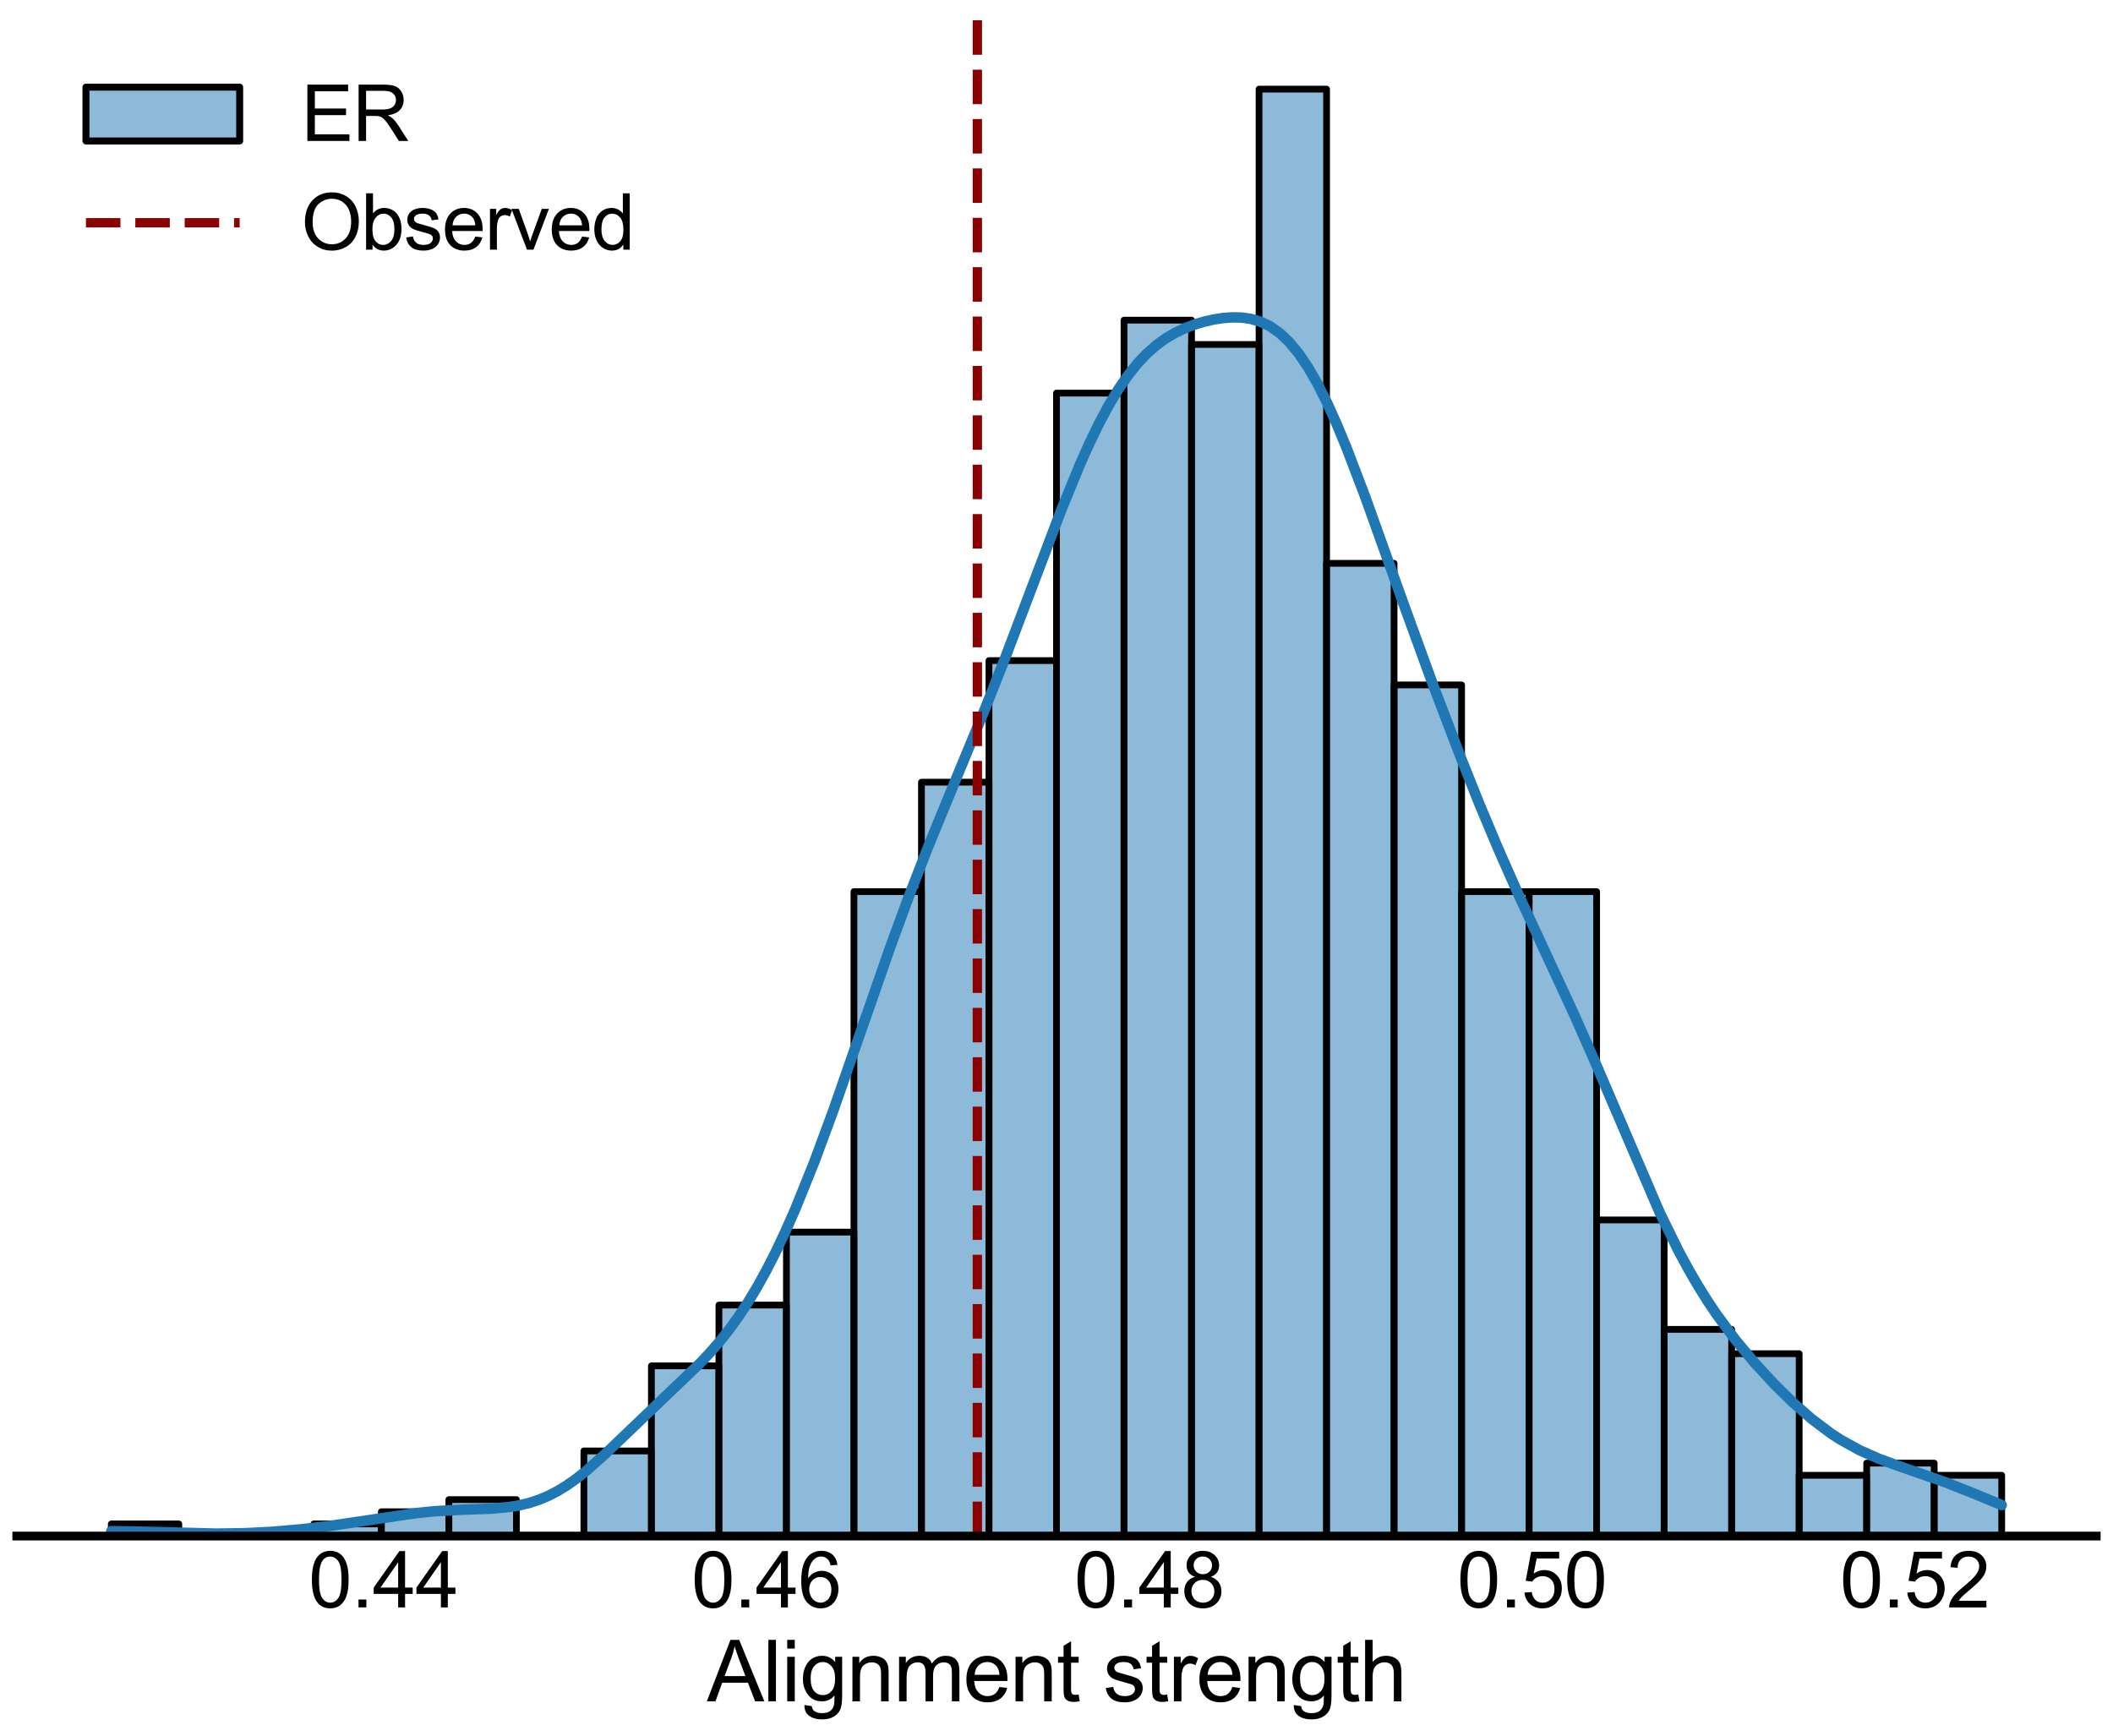 <?xml version="1.0" encoding="utf-8" standalone="no"?>
<!DOCTYPE svg PUBLIC "-//W3C//DTD SVG 1.1//EN"
  "http://www.w3.org/Graphics/SVG/1.1/DTD/svg11.dtd">
<svg xmlns:xlink="http://www.w3.org/1999/xlink" width="453.6pt" height="372.622pt" viewBox="0 0 453.6 372.622" xmlns="http://www.w3.org/2000/svg" version="1.1">
 <defs>
  <style type="text/css">*{stroke-linejoin: round; stroke-linecap: butt}</style>
 </defs>
 <g id="figure_1">
  <g id="patch_1">
   <path d="M 0 372.622 
L 453.6 372.622 
L 453.6 0 
L 0 0 
z
" style="fill: #ffffff"/>
  </g>
  <g id="axes_1">
   <g id="patch_2">
    <path d="M 3.6 329.76 
L 450 329.76 
L 450 3.6 
L 3.6 3.6 
z
" style="fill: #ffffff"/>
   </g>
   <g id="matplotlib.axis_1">
    <g id="xtick_1">
     <g id="line2d_1"/>
     <g id="text_1">
      <!-- 0.44 -->
      <g transform="translate(66.25 345.07)scale(0.165 -0.165)">
       <defs>
        <path id="ArialMT-30" d="M 266 2259 
Q 266 3072 433 3567 
Q 600 4063 929 4331 
Q 1259 4600 1759 4600 
Q 2128 4600 2406 4451 
Q 2684 4303 2865 4023 
Q 3047 3744 3150 3342 
Q 3253 2941 3253 2259 
Q 3253 1453 3087 958 
Q 2922 463 2592 192 
Q 2263 -78 1759 -78 
Q 1097 -78 719 397 
Q 266 969 266 2259 
z
M 844 2259 
Q 844 1131 1108 757 
Q 1372 384 1759 384 
Q 2147 384 2411 759 
Q 2675 1134 2675 2259 
Q 2675 3391 2411 3762 
Q 2147 4134 1753 4134 
Q 1366 4134 1134 3806 
Q 844 3388 844 2259 
z
" transform="scale(0.016)"/>
        <path id="ArialMT-2e" d="M 581 0 
L 581 641 
L 1222 641 
L 1222 0 
L 581 0 
z
" transform="scale(0.016)"/>
        <path id="ArialMT-34" d="M 2069 0 
L 2069 1097 
L 81 1097 
L 81 1613 
L 2172 4581 
L 2631 4581 
L 2631 1613 
L 3250 1613 
L 3250 1097 
L 2631 1097 
L 2631 0 
L 2069 0 
z
M 2069 1613 
L 2069 3678 
L 634 1613 
L 2069 1613 
z
" transform="scale(0.016)"/>
       </defs>
       <use xlink:href="#ArialMT-30"/>
       <use xlink:href="#ArialMT-2e" x="55.615"/>
       <use xlink:href="#ArialMT-34" x="83.398"/>
       <use xlink:href="#ArialMT-34" x="139.014"/>
      </g>
     </g>
    </g>
    <g id="xtick_2">
     <g id="line2d_2"/>
     <g id="text_2">
      <!-- 0.46 -->
      <g transform="translate(148.432 345.07)scale(0.165 -0.165)">
       <defs>
        <path id="ArialMT-36" d="M 3184 3459 
L 2625 3416 
Q 2550 3747 2413 3897 
Q 2184 4138 1850 4138 
Q 1581 4138 1378 3988 
Q 1113 3794 959 3422 
Q 806 3050 800 2363 
Q 1003 2672 1297 2822 
Q 1591 2972 1913 2972 
Q 2475 2972 2870 2558 
Q 3266 2144 3266 1488 
Q 3266 1056 3080 686 
Q 2894 316 2569 119 
Q 2244 -78 1831 -78 
Q 1128 -78 684 439 
Q 241 956 241 2144 
Q 241 3472 731 4075 
Q 1159 4600 1884 4600 
Q 2425 4600 2770 4297 
Q 3116 3994 3184 3459 
z
M 888 1484 
Q 888 1194 1011 928 
Q 1134 663 1356 523 
Q 1578 384 1822 384 
Q 2178 384 2434 671 
Q 2691 959 2691 1453 
Q 2691 1928 2437 2201 
Q 2184 2475 1800 2475 
Q 1419 2475 1153 2201 
Q 888 1928 888 1484 
z
" transform="scale(0.016)"/>
       </defs>
       <use xlink:href="#ArialMT-30"/>
       <use xlink:href="#ArialMT-2e" x="55.615"/>
       <use xlink:href="#ArialMT-34" x="83.398"/>
       <use xlink:href="#ArialMT-36" x="139.014"/>
      </g>
     </g>
    </g>
    <g id="xtick_3">
     <g id="line2d_3"/>
     <g id="text_3">
      <!-- 0.48 -->
      <g transform="translate(230.615 345.07)scale(0.165 -0.165)">
       <defs>
        <path id="ArialMT-38" d="M 1131 2484 
Q 781 2613 612 2850 
Q 444 3088 444 3419 
Q 444 3919 803 4259 
Q 1163 4600 1759 4600 
Q 2359 4600 2725 4251 
Q 3091 3903 3091 3403 
Q 3091 3084 2923 2848 
Q 2756 2613 2416 2484 
Q 2838 2347 3058 2040 
Q 3278 1734 3278 1309 
Q 3278 722 2862 322 
Q 2447 -78 1769 -78 
Q 1091 -78 675 323 
Q 259 725 259 1325 
Q 259 1772 486 2073 
Q 713 2375 1131 2484 
z
M 1019 3438 
Q 1019 3113 1228 2906 
Q 1438 2700 1772 2700 
Q 2097 2700 2305 2904 
Q 2513 3109 2513 3406 
Q 2513 3716 2298 3927 
Q 2084 4138 1766 4138 
Q 1444 4138 1231 3931 
Q 1019 3725 1019 3438 
z
M 838 1322 
Q 838 1081 952 856 
Q 1066 631 1291 507 
Q 1516 384 1775 384 
Q 2178 384 2440 643 
Q 2703 903 2703 1303 
Q 2703 1709 2433 1975 
Q 2163 2241 1756 2241 
Q 1359 2241 1098 1978 
Q 838 1716 838 1322 
z
" transform="scale(0.016)"/>
       </defs>
       <use xlink:href="#ArialMT-30"/>
       <use xlink:href="#ArialMT-2e" x="55.615"/>
       <use xlink:href="#ArialMT-34" x="83.398"/>
       <use xlink:href="#ArialMT-38" x="139.014"/>
      </g>
     </g>
    </g>
    <g id="xtick_4">
     <g id="line2d_4"/>
     <g id="text_4">
      <!-- 0.50 -->
      <g transform="translate(312.798 345.07)scale(0.165 -0.165)">
       <defs>
        <path id="ArialMT-35" d="M 266 1200 
L 856 1250 
Q 922 819 1161 601 
Q 1400 384 1738 384 
Q 2144 384 2425 690 
Q 2706 997 2706 1503 
Q 2706 1984 2436 2262 
Q 2166 2541 1728 2541 
Q 1456 2541 1237 2417 
Q 1019 2294 894 2097 
L 366 2166 
L 809 4519 
L 3088 4519 
L 3088 3981 
L 1259 3981 
L 1013 2750 
Q 1425 3038 1878 3038 
Q 2478 3038 2890 2622 
Q 3303 2206 3303 1553 
Q 3303 931 2941 478 
Q 2500 -78 1738 -78 
Q 1113 -78 717 272 
Q 322 622 266 1200 
z
" transform="scale(0.016)"/>
       </defs>
       <use xlink:href="#ArialMT-30"/>
       <use xlink:href="#ArialMT-2e" x="55.615"/>
       <use xlink:href="#ArialMT-35" x="83.398"/>
       <use xlink:href="#ArialMT-30" x="139.014"/>
      </g>
     </g>
    </g>
    <g id="xtick_5">
     <g id="line2d_5"/>
     <g id="text_5">
      <!-- 0.52 -->
      <g transform="translate(394.98 345.07)scale(0.165 -0.165)">
       <defs>
        <path id="ArialMT-32" d="M 3222 541 
L 3222 0 
L 194 0 
Q 188 203 259 391 
Q 375 700 629 1000 
Q 884 1300 1366 1694 
Q 2113 2306 2375 2664 
Q 2638 3022 2638 3341 
Q 2638 3675 2398 3904 
Q 2159 4134 1775 4134 
Q 1369 4134 1125 3890 
Q 881 3647 878 3216 
L 300 3275 
Q 359 3922 746 4261 
Q 1134 4600 1788 4600 
Q 2447 4600 2831 4234 
Q 3216 3869 3216 3328 
Q 3216 3053 3103 2787 
Q 2991 2522 2730 2228 
Q 2469 1934 1863 1422 
Q 1356 997 1212 845 
Q 1069 694 975 541 
L 3222 541 
z
" transform="scale(0.016)"/>
       </defs>
       <use xlink:href="#ArialMT-30"/>
       <use xlink:href="#ArialMT-2e" x="55.615"/>
       <use xlink:href="#ArialMT-35" x="83.398"/>
       <use xlink:href="#ArialMT-32" x="139.014"/>
      </g>
     </g>
    </g>
    <g id="text_6">
     <!-- Alignment strength -->
     <g transform="translate(151.764 365.234)scale(0.18 -0.18)">
      <defs>
       <path id="ArialMT-41" d="M -9 0 
L 1750 4581 
L 2403 4581 
L 4278 0 
L 3588 0 
L 3053 1388 
L 1138 1388 
L 634 0 
L -9 0 
z
M 1313 1881 
L 2866 1881 
L 2388 3150 
Q 2169 3728 2063 4100 
Q 1975 3659 1816 3225 
L 1313 1881 
z
" transform="scale(0.016)"/>
       <path id="ArialMT-6c" d="M 409 0 
L 409 4581 
L 972 4581 
L 972 0 
L 409 0 
z
" transform="scale(0.016)"/>
       <path id="ArialMT-69" d="M 425 3934 
L 425 4581 
L 988 4581 
L 988 3934 
L 425 3934 
z
M 425 0 
L 425 3319 
L 988 3319 
L 988 0 
L 425 0 
z
" transform="scale(0.016)"/>
       <path id="ArialMT-67" d="M 319 -275 
L 866 -356 
Q 900 -609 1056 -725 
Q 1266 -881 1628 -881 
Q 2019 -881 2231 -725 
Q 2444 -569 2519 -288 
Q 2563 -116 2559 434 
Q 2191 0 1641 0 
Q 956 0 581 494 
Q 206 988 206 1678 
Q 206 2153 378 2554 
Q 550 2956 876 3175 
Q 1203 3394 1644 3394 
Q 2231 3394 2613 2919 
L 2613 3319 
L 3131 3319 
L 3131 450 
Q 3131 -325 2973 -648 
Q 2816 -972 2473 -1159 
Q 2131 -1347 1631 -1347 
Q 1038 -1347 672 -1080 
Q 306 -813 319 -275 
z
M 784 1719 
Q 784 1066 1043 766 
Q 1303 466 1694 466 
Q 2081 466 2343 764 
Q 2606 1063 2606 1700 
Q 2606 2309 2336 2618 
Q 2066 2928 1684 2928 
Q 1309 2928 1046 2623 
Q 784 2319 784 1719 
z
" transform="scale(0.016)"/>
       <path id="ArialMT-6e" d="M 422 0 
L 422 3319 
L 928 3319 
L 928 2847 
Q 1294 3394 1984 3394 
Q 2284 3394 2536 3286 
Q 2788 3178 2913 3003 
Q 3038 2828 3088 2588 
Q 3119 2431 3119 2041 
L 3119 0 
L 2556 0 
L 2556 2019 
Q 2556 2363 2490 2533 
Q 2425 2703 2258 2804 
Q 2091 2906 1866 2906 
Q 1506 2906 1245 2678 
Q 984 2450 984 1813 
L 984 0 
L 422 0 
z
" transform="scale(0.016)"/>
       <path id="ArialMT-6d" d="M 422 0 
L 422 3319 
L 925 3319 
L 925 2853 
Q 1081 3097 1340 3245 
Q 1600 3394 1931 3394 
Q 2300 3394 2536 3241 
Q 2772 3088 2869 2813 
Q 3263 3394 3894 3394 
Q 4388 3394 4653 3120 
Q 4919 2847 4919 2278 
L 4919 0 
L 4359 0 
L 4359 2091 
Q 4359 2428 4304 2576 
Q 4250 2725 4106 2815 
Q 3963 2906 3769 2906 
Q 3419 2906 3187 2673 
Q 2956 2441 2956 1928 
L 2956 0 
L 2394 0 
L 2394 2156 
Q 2394 2531 2256 2718 
Q 2119 2906 1806 2906 
Q 1569 2906 1367 2781 
Q 1166 2656 1075 2415 
Q 984 2175 984 1722 
L 984 0 
L 422 0 
z
" transform="scale(0.016)"/>
       <path id="ArialMT-65" d="M 2694 1069 
L 3275 997 
Q 3138 488 2766 206 
Q 2394 -75 1816 -75 
Q 1088 -75 661 373 
Q 234 822 234 1631 
Q 234 2469 665 2931 
Q 1097 3394 1784 3394 
Q 2450 3394 2872 2941 
Q 3294 2488 3294 1666 
Q 3294 1616 3291 1516 
L 816 1516 
Q 847 969 1125 678 
Q 1403 388 1819 388 
Q 2128 388 2347 550 
Q 2566 713 2694 1069 
z
M 847 1978 
L 2700 1978 
Q 2663 2397 2488 2606 
Q 2219 2931 1791 2931 
Q 1403 2931 1139 2672 
Q 875 2413 847 1978 
z
" transform="scale(0.016)"/>
       <path id="ArialMT-74" d="M 1650 503 
L 1731 6 
Q 1494 -44 1306 -44 
Q 1000 -44 831 53 
Q 663 150 594 308 
Q 525 466 525 972 
L 525 2881 
L 113 2881 
L 113 3319 
L 525 3319 
L 525 4141 
L 1084 4478 
L 1084 3319 
L 1650 3319 
L 1650 2881 
L 1084 2881 
L 1084 941 
Q 1084 700 1114 631 
Q 1144 563 1211 522 
Q 1278 481 1403 481 
Q 1497 481 1650 503 
z
" transform="scale(0.016)"/>
       <path id="ArialMT-20" transform="scale(0.016)"/>
       <path id="ArialMT-73" d="M 197 991 
L 753 1078 
Q 800 744 1014 566 
Q 1228 388 1613 388 
Q 2000 388 2187 545 
Q 2375 703 2375 916 
Q 2375 1106 2209 1216 
Q 2094 1291 1634 1406 
Q 1016 1563 777 1677 
Q 538 1791 414 1992 
Q 291 2194 291 2438 
Q 291 2659 392 2848 
Q 494 3038 669 3163 
Q 800 3259 1026 3326 
Q 1253 3394 1513 3394 
Q 1903 3394 2198 3281 
Q 2494 3169 2634 2976 
Q 2775 2784 2828 2463 
L 2278 2388 
Q 2241 2644 2061 2787 
Q 1881 2931 1553 2931 
Q 1166 2931 1000 2803 
Q 834 2675 834 2503 
Q 834 2394 903 2306 
Q 972 2216 1119 2156 
Q 1203 2125 1616 2013 
Q 2213 1853 2448 1751 
Q 2684 1650 2818 1456 
Q 2953 1263 2953 975 
Q 2953 694 2789 445 
Q 2625 197 2315 61 
Q 2006 -75 1616 -75 
Q 969 -75 630 194 
Q 291 463 197 991 
z
" transform="scale(0.016)"/>
       <path id="ArialMT-72" d="M 416 0 
L 416 3319 
L 922 3319 
L 922 2816 
Q 1116 3169 1280 3281 
Q 1444 3394 1641 3394 
Q 1925 3394 2219 3213 
L 2025 2691 
Q 1819 2813 1613 2813 
Q 1428 2813 1281 2702 
Q 1134 2591 1072 2394 
Q 978 2094 978 1738 
L 978 0 
L 416 0 
z
" transform="scale(0.016)"/>
       <path id="ArialMT-68" d="M 422 0 
L 422 4581 
L 984 4581 
L 984 2938 
Q 1378 3394 1978 3394 
Q 2347 3394 2619 3248 
Q 2891 3103 3008 2847 
Q 3125 2591 3125 2103 
L 3125 0 
L 2563 0 
L 2563 2103 
Q 2563 2525 2380 2717 
Q 2197 2909 1863 2909 
Q 1613 2909 1392 2779 
Q 1172 2650 1078 2428 
Q 984 2206 984 1816 
L 984 0 
L 422 0 
z
" transform="scale(0.016)"/>
      </defs>
      <use xlink:href="#ArialMT-41"/>
      <use xlink:href="#ArialMT-6c" x="66.699"/>
      <use xlink:href="#ArialMT-69" x="88.916"/>
      <use xlink:href="#ArialMT-67" x="111.133"/>
      <use xlink:href="#ArialMT-6e" x="166.748"/>
      <use xlink:href="#ArialMT-6d" x="222.363"/>
      <use xlink:href="#ArialMT-65" x="305.664"/>
      <use xlink:href="#ArialMT-6e" x="361.279"/>
      <use xlink:href="#ArialMT-74" x="416.895"/>
      <use xlink:href="#ArialMT-20" x="444.678"/>
      <use xlink:href="#ArialMT-73" x="472.461"/>
      <use xlink:href="#ArialMT-74" x="522.461"/>
      <use xlink:href="#ArialMT-72" x="550.244"/>
      <use xlink:href="#ArialMT-65" x="583.545"/>
      <use xlink:href="#ArialMT-6e" x="639.16"/>
      <use xlink:href="#ArialMT-67" x="694.775"/>
      <use xlink:href="#ArialMT-74" x="750.391"/>
      <use xlink:href="#ArialMT-68" x="778.174"/>
     </g>
    </g>
   </g>
   <g id="matplotlib.axis_2"/>
   <g id="patch_3">
    <path d="M 23.891 329.76 
L 38.384 329.76 
L 38.384 327.15 
L 23.891 327.15 
z
" clip-path="url(#p01211fe2ca)" style="fill: #1f77b4; fill-opacity: 0.5; stroke: #000000; stroke-width: 1.449; stroke-linejoin: miter"/>
   </g>
   <g id="patch_4">
    <path d="M 38.384 329.76 
L 52.878 329.76 
L 52.878 329.76 
L 38.384 329.76 
z
" clip-path="url(#p01211fe2ca)" style="fill: #1f77b4; fill-opacity: 0.5; stroke: #000000; stroke-width: 1.449; stroke-linejoin: miter"/>
   </g>
   <g id="patch_5">
    <path d="M 52.878 329.76 
L 67.371 329.76 
L 67.371 329.76 
L 52.878 329.76 
z
" clip-path="url(#p01211fe2ca)" style="fill: #1f77b4; fill-opacity: 0.5; stroke: #000000; stroke-width: 1.449; stroke-linejoin: miter"/>
   </g>
   <g id="patch_6">
    <path d="M 67.371 329.76 
L 81.865 329.76 
L 81.865 327.15 
L 67.371 327.15 
z
" clip-path="url(#p01211fe2ca)" style="fill: #1f77b4; fill-opacity: 0.5; stroke: #000000; stroke-width: 1.449; stroke-linejoin: miter"/>
   </g>
   <g id="patch_7">
    <path d="M 81.865 329.76 
L 96.358 329.76 
L 96.358 324.539 
L 81.865 324.539 
z
" clip-path="url(#p01211fe2ca)" style="fill: #1f77b4; fill-opacity: 0.5; stroke: #000000; stroke-width: 1.449; stroke-linejoin: miter"/>
   </g>
   <g id="patch_8">
    <path d="M 96.358 329.76 
L 110.852 329.76 
L 110.852 321.929 
L 96.358 321.929 
z
" clip-path="url(#p01211fe2ca)" style="fill: #1f77b4; fill-opacity: 0.5; stroke: #000000; stroke-width: 1.449; stroke-linejoin: miter"/>
   </g>
   <g id="patch_9">
    <path d="M 110.852 329.76 
L 125.345 329.76 
L 125.345 329.76 
L 110.852 329.76 
z
" clip-path="url(#p01211fe2ca)" style="fill: #1f77b4; fill-opacity: 0.5; stroke: #000000; stroke-width: 1.449; stroke-linejoin: miter"/>
   </g>
   <g id="patch_10">
    <path d="M 125.345 329.76 
L 139.839 329.76 
L 139.839 311.488 
L 125.345 311.488 
z
" clip-path="url(#p01211fe2ca)" style="fill: #1f77b4; fill-opacity: 0.5; stroke: #000000; stroke-width: 1.449; stroke-linejoin: miter"/>
   </g>
   <g id="patch_11">
    <path d="M 139.839 329.76 
L 154.332 329.76 
L 154.332 293.215 
L 139.839 293.215 
z
" clip-path="url(#p01211fe2ca)" style="fill: #1f77b4; fill-opacity: 0.5; stroke: #000000; stroke-width: 1.449; stroke-linejoin: miter"/>
   </g>
   <g id="patch_12">
    <path d="M 154.332 329.76 
L 168.826 329.76 
L 168.826 280.164 
L 154.332 280.164 
z
" clip-path="url(#p01211fe2ca)" style="fill: #1f77b4; fill-opacity: 0.5; stroke: #000000; stroke-width: 1.449; stroke-linejoin: miter"/>
   </g>
   <g id="patch_13">
    <path d="M 168.826 329.76 
L 183.319 329.76 
L 183.319 264.502 
L 168.826 264.502 
z
" clip-path="url(#p01211fe2ca)" style="fill: #1f77b4; fill-opacity: 0.5; stroke: #000000; stroke-width: 1.449; stroke-linejoin: miter"/>
   </g>
   <g id="patch_14">
    <path d="M 183.319 329.76 
L 197.813 329.76 
L 197.813 191.413 
L 183.319 191.413 
z
" clip-path="url(#p01211fe2ca)" style="fill: #1f77b4; fill-opacity: 0.5; stroke: #000000; stroke-width: 1.449; stroke-linejoin: miter"/>
   </g>
   <g id="patch_15">
    <path d="M 197.813 329.76 
L 212.306 329.76 
L 212.306 167.92 
L 197.813 167.92 
z
" clip-path="url(#p01211fe2ca)" style="fill: #1f77b4; fill-opacity: 0.5; stroke: #000000; stroke-width: 1.449; stroke-linejoin: miter"/>
   </g>
   <g id="patch_16">
    <path d="M 212.306 329.76 
L 226.8 329.76 
L 226.8 141.817 
L 212.306 141.817 
z
" clip-path="url(#p01211fe2ca)" style="fill: #1f77b4; fill-opacity: 0.5; stroke: #000000; stroke-width: 1.449; stroke-linejoin: miter"/>
   </g>
   <g id="patch_17">
    <path d="M 226.8 329.76 
L 241.294 329.76 
L 241.294 84.39 
L 226.8 84.39 
z
" clip-path="url(#p01211fe2ca)" style="fill: #1f77b4; fill-opacity: 0.5; stroke: #000000; stroke-width: 1.449; stroke-linejoin: miter"/>
   </g>
   <g id="patch_18">
    <path d="M 241.294 329.76 
L 255.787 329.76 
L 255.787 68.728 
L 241.294 68.728 
z
" clip-path="url(#p01211fe2ca)" style="fill: #1f77b4; fill-opacity: 0.5; stroke: #000000; stroke-width: 1.449; stroke-linejoin: miter"/>
   </g>
   <g id="patch_19">
    <path d="M 255.787 329.76 
L 270.281 329.76 
L 270.281 73.948 
L 255.787 73.948 
z
" clip-path="url(#p01211fe2ca)" style="fill: #1f77b4; fill-opacity: 0.5; stroke: #000000; stroke-width: 1.449; stroke-linejoin: miter"/>
   </g>
   <g id="patch_20">
    <path d="M 270.281 329.76 
L 284.774 329.76 
L 284.774 19.131 
L 270.281 19.131 
z
" clip-path="url(#p01211fe2ca)" style="fill: #1f77b4; fill-opacity: 0.5; stroke: #000000; stroke-width: 1.449; stroke-linejoin: miter"/>
   </g>
   <g id="patch_21">
    <path d="M 284.774 329.76 
L 299.268 329.76 
L 299.268 120.934 
L 284.774 120.934 
z
" clip-path="url(#p01211fe2ca)" style="fill: #1f77b4; fill-opacity: 0.5; stroke: #000000; stroke-width: 1.449; stroke-linejoin: miter"/>
   </g>
   <g id="patch_22">
    <path d="M 299.268 329.76 
L 313.761 329.76 
L 313.761 147.037 
L 299.268 147.037 
z
" clip-path="url(#p01211fe2ca)" style="fill: #1f77b4; fill-opacity: 0.5; stroke: #000000; stroke-width: 1.449; stroke-linejoin: miter"/>
   </g>
   <g id="patch_23">
    <path d="M 313.761 329.76 
L 328.255 329.76 
L 328.255 191.413 
L 313.761 191.413 
z
" clip-path="url(#p01211fe2ca)" style="fill: #1f77b4; fill-opacity: 0.5; stroke: #000000; stroke-width: 1.449; stroke-linejoin: miter"/>
   </g>
   <g id="patch_24">
    <path d="M 328.255 329.76 
L 342.748 329.76 
L 342.748 191.413 
L 328.255 191.413 
z
" clip-path="url(#p01211fe2ca)" style="fill: #1f77b4; fill-opacity: 0.5; stroke: #000000; stroke-width: 1.449; stroke-linejoin: miter"/>
   </g>
   <g id="patch_25">
    <path d="M 342.748 329.76 
L 357.242 329.76 
L 357.242 261.892 
L 342.748 261.892 
z
" clip-path="url(#p01211fe2ca)" style="fill: #1f77b4; fill-opacity: 0.5; stroke: #000000; stroke-width: 1.449; stroke-linejoin: miter"/>
   </g>
   <g id="patch_26">
    <path d="M 357.242 329.76 
L 371.735 329.76 
L 371.735 285.384 
L 357.242 285.384 
z
" clip-path="url(#p01211fe2ca)" style="fill: #1f77b4; fill-opacity: 0.5; stroke: #000000; stroke-width: 1.449; stroke-linejoin: miter"/>
   </g>
   <g id="patch_27">
    <path d="M 371.735 329.76 
L 386.229 329.76 
L 386.229 290.605 
L 371.735 290.605 
z
" clip-path="url(#p01211fe2ca)" style="fill: #1f77b4; fill-opacity: 0.5; stroke: #000000; stroke-width: 1.449; stroke-linejoin: miter"/>
   </g>
   <g id="patch_28">
    <path d="M 386.229 329.76 
L 400.722 329.76 
L 400.722 316.708 
L 386.229 316.708 
z
" clip-path="url(#p01211fe2ca)" style="fill: #1f77b4; fill-opacity: 0.5; stroke: #000000; stroke-width: 1.449; stroke-linejoin: miter"/>
   </g>
   <g id="patch_29">
    <path d="M 400.722 329.76 
L 415.216 329.76 
L 415.216 314.098 
L 400.722 314.098 
z
" clip-path="url(#p01211fe2ca)" style="fill: #1f77b4; fill-opacity: 0.5; stroke: #000000; stroke-width: 1.449; stroke-linejoin: miter"/>
   </g>
   <g id="patch_30">
    <path d="M 415.216 329.76 
L 429.709 329.76 
L 429.709 316.708 
L 415.216 316.708 
z
" clip-path="url(#p01211fe2ca)" style="fill: #1f77b4; fill-opacity: 0.5; stroke: #000000; stroke-width: 1.449; stroke-linejoin: miter"/>
   </g>
   <g id="line2d_6">
    <path d="M 23.891 328.703 
L 32.048 328.844 
L 46.323 329.23 
L 52.441 329.146 
L 58.559 328.834 
L 64.677 328.303 
L 70.795 327.579 
L 78.952 326.373 
L 89.148 324.852 
L 93.227 324.428 
L 99.345 324.086 
L 105.462 323.867 
L 109.541 323.49 
L 111.58 323.141 
L 113.62 322.647 
L 115.659 321.981 
L 117.698 321.126 
L 119.737 320.071 
L 121.777 318.816 
L 123.816 317.37 
L 125.855 315.752 
L 129.934 312.12 
L 150.327 292.6 
L 152.366 290.434 
L 154.405 288.092 
L 156.445 285.533 
L 158.484 282.723 
L 160.523 279.633 
L 162.562 276.245 
L 164.602 272.545 
L 166.641 268.531 
L 168.68 264.203 
L 170.72 259.572 
L 174.798 249.468 
L 178.877 238.433 
L 184.995 220.868 
L 191.112 203.32 
L 195.191 192.21 
L 199.27 181.725 
L 205.387 166.847 
L 211.505 152.048 
L 215.584 141.759 
L 221.702 125.621 
L 227.82 109.503 
L 231.898 99.557 
L 233.938 95.01 
L 235.977 90.816 
L 238.016 87.011 
L 240.055 83.618 
L 242.095 80.645 
L 244.134 78.087 
L 246.173 75.923 
L 248.213 74.121 
L 250.252 72.641 
L 252.291 71.438 
L 254.33 70.468 
L 256.37 69.69 
L 258.409 69.075 
L 260.448 68.606 
L 262.488 68.284 
L 264.527 68.128 
L 266.566 68.173 
L 268.605 68.471 
L 270.645 69.083 
L 272.684 70.075 
L 274.723 71.511 
L 276.763 73.443 
L 278.802 75.908 
L 280.841 78.922 
L 282.88 82.477 
L 284.92 86.542 
L 286.959 91.066 
L 288.998 95.982 
L 293.077 106.675 
L 301.234 129.451 
L 307.352 146.261 
L 313.47 162.321 
L 317.548 172.52 
L 321.627 182.237 
L 325.705 191.457 
L 331.823 204.633 
L 337.941 217.84 
L 342.02 227.072 
L 356.295 260.315 
L 360.373 268.617 
L 362.413 272.392 
L 364.452 275.909 
L 366.491 279.178 
L 368.53 282.217 
L 372.609 287.71 
L 376.688 292.592 
L 380.766 297.017 
L 384.845 301.039 
L 388.923 304.621 
L 393.002 307.693 
L 395.041 309.024 
L 399.12 311.287 
L 403.198 313.097 
L 407.277 314.608 
L 417.473 318.151 
L 423.591 320.564 
L 429.709 323.1 
L 429.709 323.1 
" clip-path="url(#p01211fe2ca)" style="fill: none; stroke: #1f77b4; stroke-width: 2.25; stroke-linecap: round"/>
   </g>
   <g id="line2d_7">
    <path d="M 209.807 329.76 
L 209.807 3.6 
" clip-path="url(#p01211fe2ca)" style="fill: none; stroke-dasharray: 7.4,3.2; stroke-dashoffset: 0; stroke: #8b0000; stroke-width: 2"/>
   </g>
   <g id="patch_31">
    <path d="M 3.6 329.76 
L 450 329.76 
" style="fill: none; stroke: #000000; stroke-width: 1.875; stroke-linejoin: miter; stroke-linecap: square"/>
   </g>
   <g id="legend_1">
    <g id="patch_32">
     <path d="M 18.45 30.26 
L 51.45 30.26 
L 51.45 18.71 
L 18.45 18.71 
z
" style="fill: #1f77b4; fill-opacity: 0.5; stroke: #000000; stroke-width: 1.5; stroke-linejoin: miter"/>
    </g>
    <g id="text_7">
     <!-- ER -->
     <g transform="translate(64.65 30.26)scale(0.165 -0.165)">
      <defs>
       <path id="ArialMT-45" d="M 506 0 
L 506 4581 
L 3819 4581 
L 3819 4041 
L 1113 4041 
L 1113 2638 
L 3647 2638 
L 3647 2100 
L 1113 2100 
L 1113 541 
L 3925 541 
L 3925 0 
L 506 0 
z
" transform="scale(0.016)"/>
       <path id="ArialMT-52" d="M 503 0 
L 503 4581 
L 2534 4581 
Q 3147 4581 3465 4457 
Q 3784 4334 3975 4021 
Q 4166 3709 4166 3331 
Q 4166 2844 3850 2509 
Q 3534 2175 2875 2084 
Q 3116 1969 3241 1856 
Q 3506 1613 3744 1247 
L 4541 0 
L 3778 0 
L 3172 953 
Q 2906 1366 2734 1584 
Q 2563 1803 2427 1890 
Q 2291 1978 2150 2013 
Q 2047 2034 1813 2034 
L 1109 2034 
L 1109 0 
L 503 0 
z
M 1109 2559 
L 2413 2559 
Q 2828 2559 3062 2645 
Q 3297 2731 3419 2920 
Q 3541 3109 3541 3331 
Q 3541 3656 3305 3865 
Q 3069 4075 2559 4075 
L 1109 4075 
L 1109 2559 
z
" transform="scale(0.016)"/>
      </defs>
      <use xlink:href="#ArialMT-45"/>
      <use xlink:href="#ArialMT-52" x="66.699"/>
     </g>
    </g>
    <g id="line2d_8">
     <path d="M 18.45 47.825 
L 34.95 47.825 
L 51.45 47.825 
" style="fill: none; stroke-dasharray: 7.4,3.2; stroke-dashoffset: 0; stroke: #8b0000; stroke-width: 2"/>
    </g>
    <g id="text_8">
     <!-- Observed -->
     <g transform="translate(64.65 53.6)scale(0.165 -0.165)">
      <defs>
       <path id="ArialMT-4f" d="M 309 2231 
Q 309 3372 921 4017 
Q 1534 4663 2503 4663 
Q 3138 4663 3647 4359 
Q 4156 4056 4423 3514 
Q 4691 2972 4691 2284 
Q 4691 1588 4409 1038 
Q 4128 488 3612 205 
Q 3097 -78 2500 -78 
Q 1853 -78 1343 234 
Q 834 547 571 1087 
Q 309 1628 309 2231 
z
M 934 2222 
Q 934 1394 1379 917 
Q 1825 441 2497 441 
Q 3181 441 3623 922 
Q 4066 1403 4066 2288 
Q 4066 2847 3877 3264 
Q 3688 3681 3323 3911 
Q 2959 4141 2506 4141 
Q 1863 4141 1398 3698 
Q 934 3256 934 2222 
z
" transform="scale(0.016)"/>
       <path id="ArialMT-62" d="M 941 0 
L 419 0 
L 419 4581 
L 981 4581 
L 981 2947 
Q 1338 3394 1891 3394 
Q 2197 3394 2470 3270 
Q 2744 3147 2920 2923 
Q 3097 2700 3197 2384 
Q 3297 2069 3297 1709 
Q 3297 856 2875 390 
Q 2453 -75 1863 -75 
Q 1275 -75 941 416 
L 941 0 
z
M 934 1684 
Q 934 1088 1097 822 
Q 1363 388 1816 388 
Q 2184 388 2453 708 
Q 2722 1028 2722 1663 
Q 2722 2313 2464 2622 
Q 2206 2931 1841 2931 
Q 1472 2931 1203 2611 
Q 934 2291 934 1684 
z
" transform="scale(0.016)"/>
       <path id="ArialMT-76" d="M 1344 0 
L 81 3319 
L 675 3319 
L 1388 1331 
Q 1503 1009 1600 663 
Q 1675 925 1809 1294 
L 2547 3319 
L 3125 3319 
L 1869 0 
L 1344 0 
z
" transform="scale(0.016)"/>
       <path id="ArialMT-64" d="M 2575 0 
L 2575 419 
Q 2259 -75 1647 -75 
Q 1250 -75 917 144 
Q 584 363 401 755 
Q 219 1147 219 1656 
Q 219 2153 384 2558 
Q 550 2963 881 3178 
Q 1213 3394 1622 3394 
Q 1922 3394 2156 3267 
Q 2391 3141 2538 2938 
L 2538 4581 
L 3097 4581 
L 3097 0 
L 2575 0 
z
M 797 1656 
Q 797 1019 1065 703 
Q 1334 388 1700 388 
Q 2069 388 2326 689 
Q 2584 991 2584 1609 
Q 2584 2291 2321 2609 
Q 2059 2928 1675 2928 
Q 1300 2928 1048 2622 
Q 797 2316 797 1656 
z
" transform="scale(0.016)"/>
      </defs>
      <use xlink:href="#ArialMT-4f"/>
      <use xlink:href="#ArialMT-62" x="77.783"/>
      <use xlink:href="#ArialMT-73" x="133.398"/>
      <use xlink:href="#ArialMT-65" x="183.398"/>
      <use xlink:href="#ArialMT-72" x="239.014"/>
      <use xlink:href="#ArialMT-76" x="272.314"/>
      <use xlink:href="#ArialMT-65" x="322.314"/>
      <use xlink:href="#ArialMT-64" x="377.93"/>
     </g>
    </g>
   </g>
  </g>
 </g>
 <defs>
  <clipPath id="p01211fe2ca">
   <rect x="3.6" y="3.6" width="446.4" height="326.16"/>
  </clipPath>
 </defs>
</svg>
